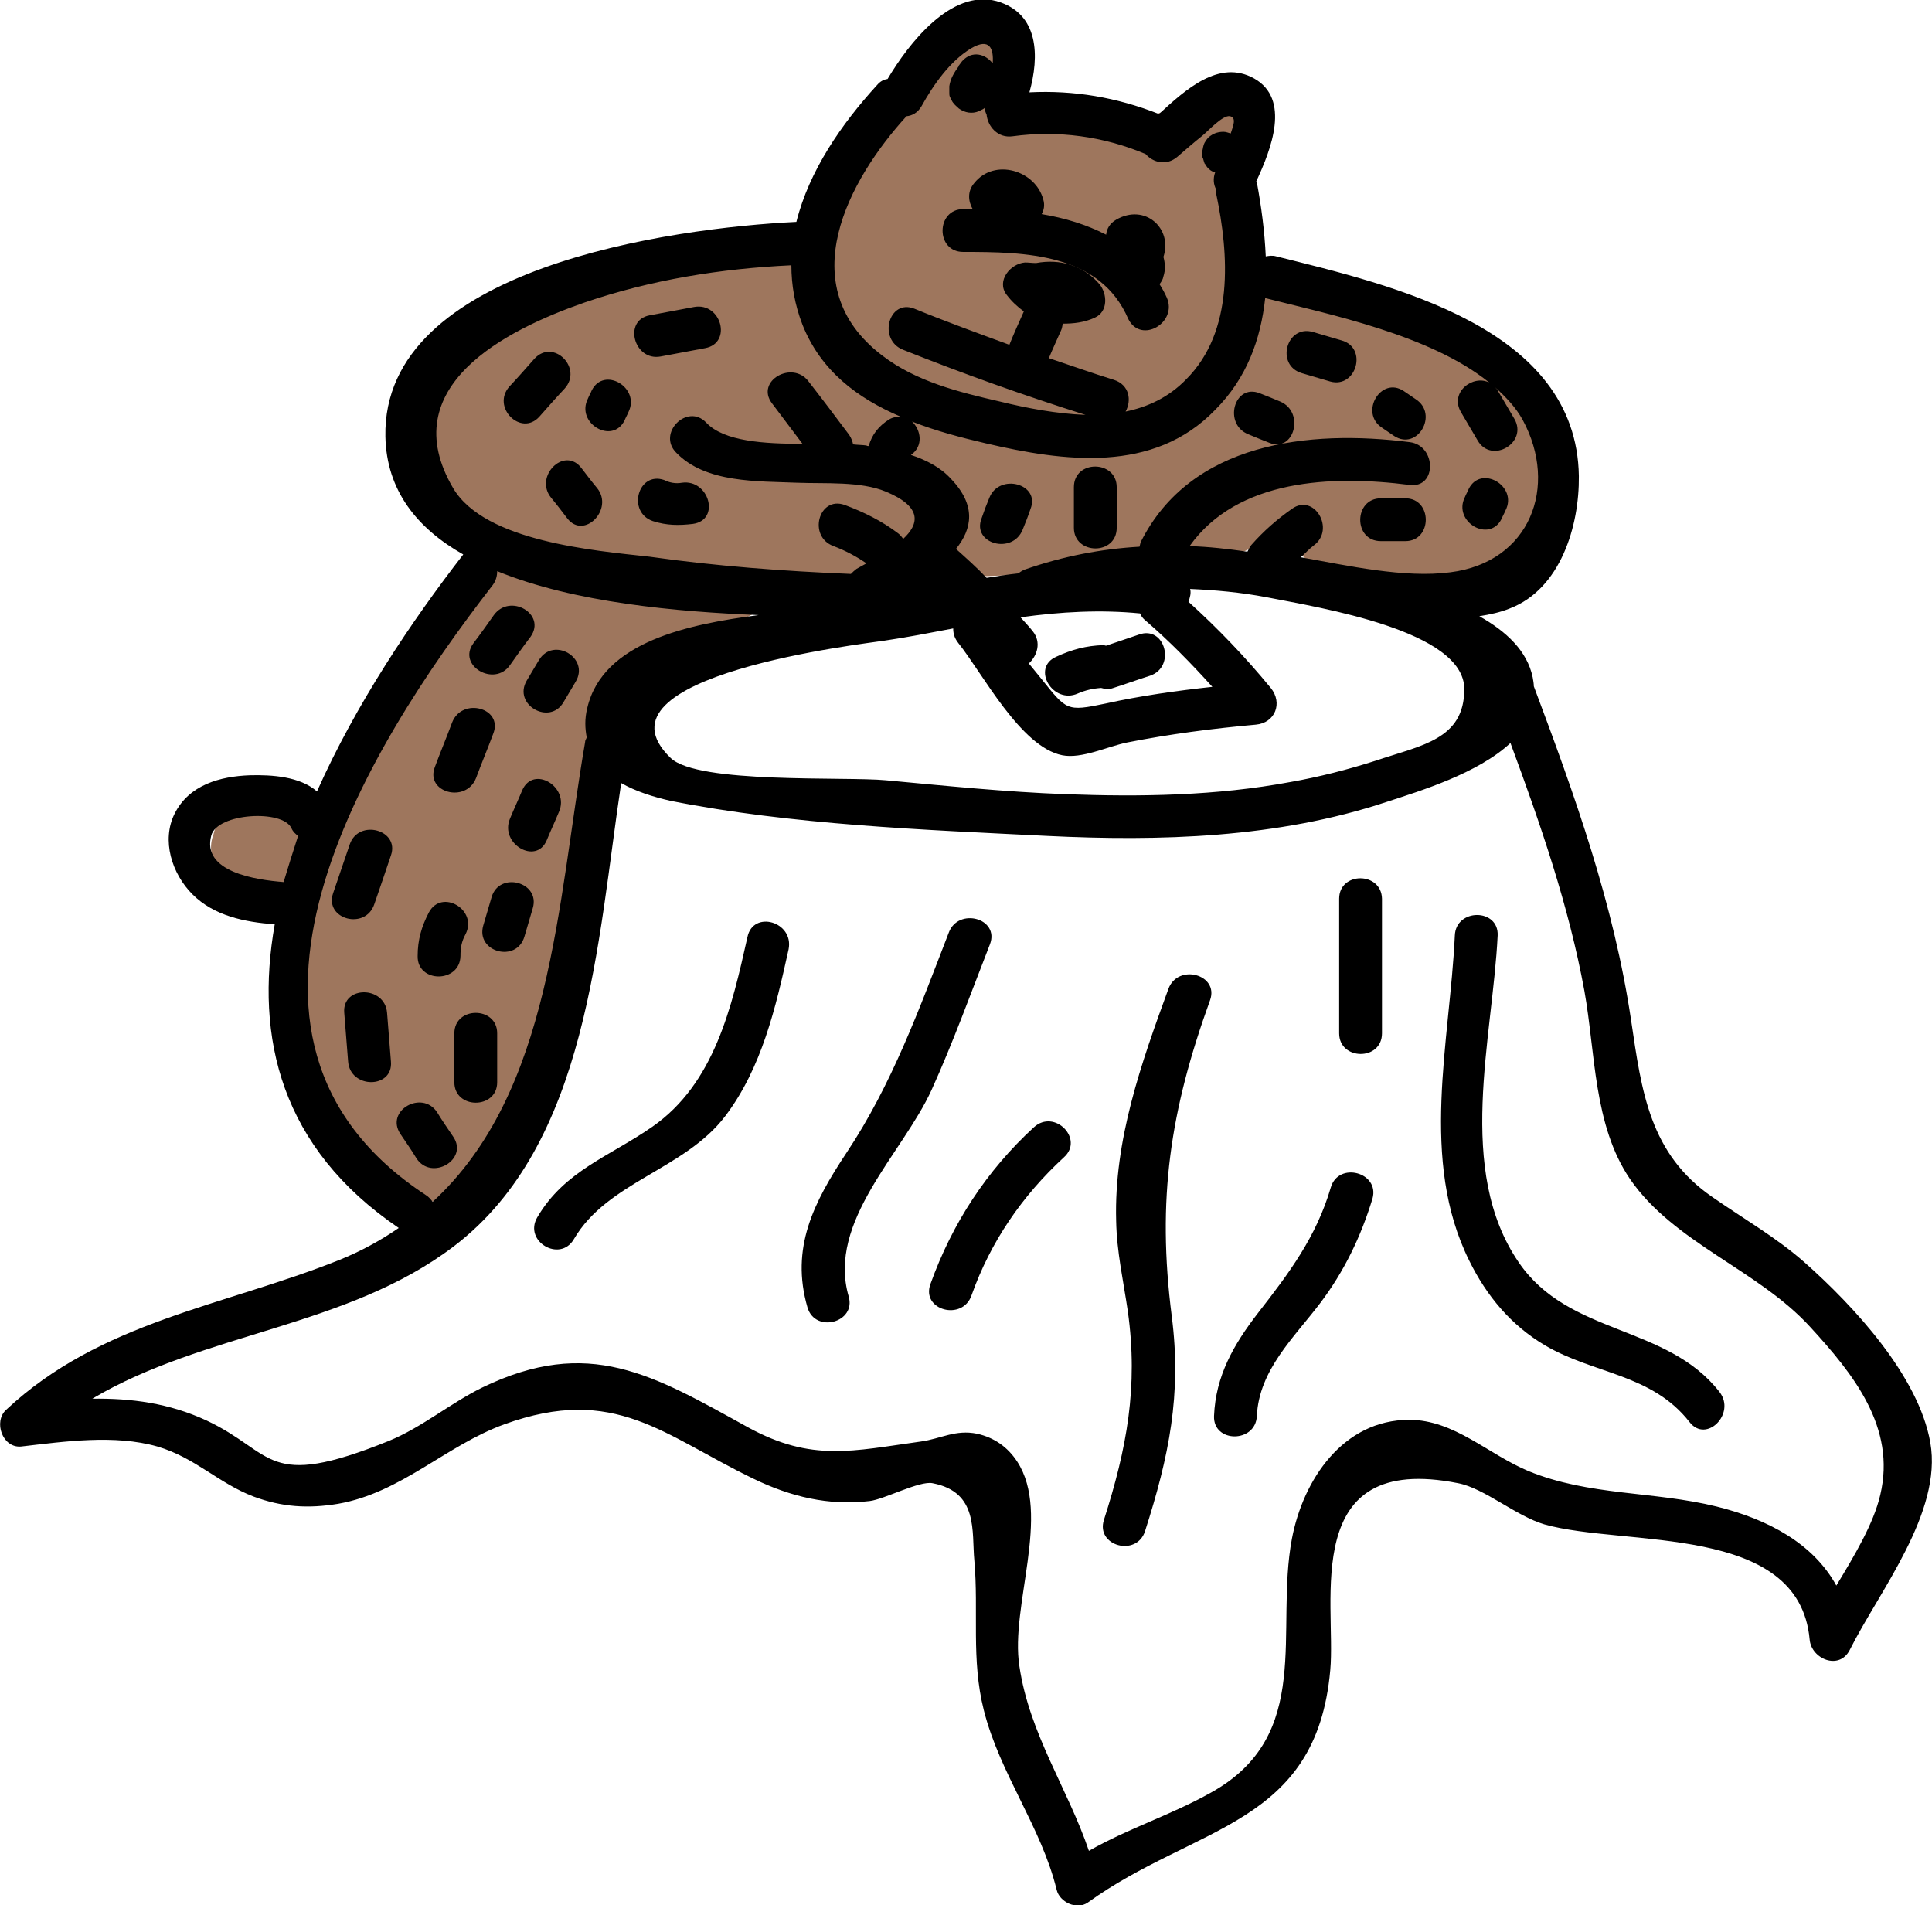 <svg xmlns="http://www.w3.org/2000/svg" viewBox="0 0 347.4 342.6"><path fill="#9E765D" d="M271.8 70.3c-2.9-4.4-7.6-8.4-14.5-11.6-9.3-4.3-20.6-8.5-31-6.8-2.4.4-4.3 1.1-6 2 1.1-4.1 1-8.3 0-12.2.8-.5 1.5-1.2 2.2-2.1 1.8-2.6 1.4-5.3 1.5-8.3 0-2.8 1.3-5.1 3.3-7 5.2-4.9-2.6-12.7-7.9-7.9-1.5 1.4-2.8 3.1-3.9 4.9-2.3-1.5-5.3-2-8.1-.5-2 1.1-3.2 2.6-3.9 4.4-2.4-.6-4.9-.8-7.3-.9-.4 0-.8 0-1.1.1-4.1-2.5-8.6-2.9-12.7-1.9-.7-.1-1.3-.1-2-.2.6-1.7.8-3.4.5-5.2-.2-1.2-.6-2.2-1.2-3.2l.6-.6c5.1-5-2.8-12.9-7.9-7.9-4 4-15.7 14.1-14 21-6.9 4.1-12.2 10.7-14.3 19.1-.2.6-.2 1.1-.3 1.7l-1.8-.3c-20.9-1.6-39.5 3.4-56.6 15.5-14.2 10-9 29.4 2.4 35.3-7.9 9.3-14.3 20.4-20.5 32.3-2.7 5.2-6.3 12.2-9.4 19.7-.4-1.7-1.7-3.2-3.8-3.7-3.4-.7-6.9-1-10.3-.6-2.7.3-4.9 2-5.4 4.6-.8 2-.6 4.7 1.1 6.1 4.6 3.7 11.2 4.2 15.8.3-4.3 12.8-6 26.3 1.4 35.2l.5 5.7c2.3 24.7 37.3 25.3 38.9 0 1.2-20 6-38.5 13.8-56.9 1.5-3.5 1.7-6.6 1.3-9.5 4.9-8.2 10.4-15.5 20.2-18.7 5-1.7 8.5-4.7 10.6-8.4 17.3.3 34.7.1 52-1 9.7-.6 21.9.2 30.9-4.2 2-1 3.6-2.1 4.9-3.2.7.9 1.4 1.8 2.3 2.7 7.1 6.8 14.6 9.3 21.2 8.9 1.4.3 2.9.5 4.6.5 6.2 0 10.9-2.4 14-6.1 1.6-1.5 2.8-3.4 3.7-5.3 4.8-7.8 3.6-19.6-3.8-25.8z"/><path d="M209.8 53.5c-.4-.9-.8-1.6-1.3-2.4.3-.4.6-.8.7-1.4.4-1.2.3-2.4 0-3.5 1.7-5.1-3.3-9.7-8.5-6.7-1.2.7-1.7 1.7-1.8 2.7-3.5-1.8-7.4-3-11.6-3.7.4-.7.6-1.6.3-2.6-1.4-5.3-8.8-7.5-12.4-3-1.3 1.5-1.1 3.3-.3 4.7h-1.7c-4.9 0-5 7.7 0 7.7 11.1 0 24.6.2 29.7 12.1 2.3 4.5 8.9.6 6.9-3.9z"/><path d="M347.1 259.4c-2.1-12-13.8-24.6-22.6-32.4-5.1-4.5-10.9-7.8-16.5-11.7-11.4-7.8-12.8-19-14.7-31.8-3.1-20.9-10.1-40.4-17.5-60.1 0-.5-.1-1-.2-1.6-1-4.8-4.8-8.3-9.6-11 1.9-.3 3.8-.7 5.5-1.4 9.1-3.5 12.5-14.8 12.4-23.8-.4-26.8-33.6-34.3-54.4-39.5-.7-.2-1.3-.1-1.9 0-.2-4.5-.8-9-1.6-13.3 0-.1-.1-.1-.1-.2 2.7-5.8 6.2-14.8-.4-18.5-6.3-3.5-12.3 2-17.1 6.4-7.6-3-15.3-4.3-23.3-3.9 1.8-6.4 1.8-14.2-5.9-16.4-8.2-2.2-15.8 7.6-19.6 14-.7.1-1.3.4-1.9 1.1-6.4 7-12.2 15.4-14.5 24.6-22.4 1.1-74.5 8.2-73.9 38.6.2 9.7 5.7 16.5 14 21.2-9.3 12-19.3 26.9-26.3 42.6-3.1-2.7-8.1-3-12.1-2.9-5.3.2-10.9 1.7-13.5 6.9-2.4 4.8-.5 10.8 3.2 14.5 3.9 3.9 9.4 5 14.8 5.4-3.6 20.4 1.1 40.2 22.3 54.6-3.2 2.2-6.8 4.2-10.8 5.8-20.8 8.3-42.8 11-59.8 26.9-2.3 2.1-.7 6.9 2.7 6.6 7.8-.9 16.8-2.2 24.5 0 6.8 2 11 6.6 17.3 9 5.1 1.9 9.8 2.2 15.2 1.3 11.4-2 19.4-10.5 29.9-14.3 19.9-7.2 28.6 2 44.8 9.8 6.6 3.2 13.5 4.9 20.9 4 2.6-.3 9-3.7 11.3-3.2 8.3 1.6 7 8.7 7.5 13.9.8 9.1-.6 17.8 1.7 26.9 2.9 11.5 10.3 20.9 13.1 32.3.5 2.2 3.6 3.7 5.6 2.3 19.4-14 41.1-13.7 43.6-41.8 1.1-12.2-5.6-39.3 23-33.6 4.7.9 10.4 5.9 15.5 7.4 14.5 4.1 45.8-.3 47.7 20.7.3 3.5 5.3 5.6 7.2 1.9 5.3-10.6 16.7-24.7 14.5-37.3zM227.5 53.6c11.4 2.9 29.7 6.6 40.3 15.2-2.9-1.5-7.2 1.7-5.1 5.3l3 5.1c2.5 4.3 9.1.4 6.6-3.9l-3-5.1c-.1-.2-.3-.4-.5-.6 2 1.8 3.8 3.7 5 5.9 6.5 12 1.3 25.6-13 27.4-8.2 1.1-18.5-1.2-26.9-2.7.8-.7 1.5-1.5 2.3-2.1 4-2.9.1-9.5-3.9-6.6-2.7 1.9-5.1 4-7.3 6.5-.3.4-.5.8-.7 1.2-3.5-.5-6.9-.9-10.4-1 8.6-12.1 25.6-12.8 39.6-11 4.9.6 4.8-7.1 0-7.7-18.1-2.3-39.4 0-48.4 18-.1.3-.1.5-.2.8-6.9.4-13.7 1.7-20.6 4.1-.5.2-.8.4-1.2.7-1.9.2-3.8.5-5.7.8-1.7-1.8-3.6-3.5-5.5-5.2 2.9-3.6 3.7-7.8-.9-12.6-1.9-2.1-4.5-3.4-7.2-4.3 2.3-1.6 1.8-4.5.2-6 4.3 1.7 8.9 2.9 13.2 3.9 14.1 3.3 30.2 5.5 41.3-6 5.7-5.7 8.2-12.7 9-20.1zm-41.8 59.9c-.7-.9-1.5-1.7-2.2-2.5 7.2-1 14.4-1.4 21.5-.7.2.5.5.9 1 1.3 4.3 3.7 8.2 7.7 12 11.9-6.4.7-12.9 1.6-19.2 3-7.1 1.5-7 1.2-11.6-4.5-.7-.9-1.5-1.8-2.2-2.7 1.5-1.4 2.3-3.8.7-5.8zm5.3 22.3c3.5.7 8.2-1.6 11.7-2.3 7.6-1.5 15.3-2.5 23.1-3.2 3.5-.3 4.9-3.9 2.7-6.6-4.6-5.6-9.5-10.7-14.8-15.5.3-.8.5-1.6.3-2.3 4.5.2 9.1.6 13.8 1.5 9.7 1.9 35.5 6 35.5 16.5 0 9.1-7.7 10.1-16 12.9-5 1.6-10.1 2.9-15.2 3.8-13.4 2.5-27 2.7-40.5 2.2-10.8-.4-21.5-1.5-32.3-2.5-7.3-.7-33.8.7-38.7-4-15.5-14.9 35.4-20.6 38.4-21.1 4.1-.6 8.2-1.4 12.4-2.2 0 .9.2 1.7.9 2.6 4.4 5.5 11.2 18.7 18.7 20.2zM163 20.9c1-.1 2-.6 2.7-1.8 2.1-3.8 5.1-8.1 8.9-10.4 3.4-2 4.1.1 3.9 2.7-1.3-1.7-3.7-2.4-5.5-.4-.2.3-.4.5-.6.8v.1c-.8 1.1-1.5 2.2-1.7 3.6v1.1c0 .3 0 .6.1.8l.3.6c.1.2.2.4.4.6.2.3.5.5.8.8l.1.1c1.1.8 2.4 1 3.6.5l.6-.3c.1 0 .1-.1.2-.1.1-.1.2-.1.2-.2.1.4.2.8.4 1.2.2 2.1 2 4.3 4.7 3.9 8.1-1.1 16.3 0 23.9 3.2 1.3 1.5 3.7 2.2 5.7.5 1.5-1.3 3-2.6 4.5-3.8 1-.8 3.7-3.8 5-3.5 1.2.3.5 1.8.1 3.1-.4-.1-.8-.3-1.3-.3-.6 0-1.1.1-1.6.3-.1.1-.2.2-.4.2-.3.2-.5.3-.8.6-.1.1-.2.3-.3.4-.1.2-.3.4-.4.7-.1.2-.1.4-.2.7 0 .2-.1.4-.1.6v.9c0 .1 0 .2.1.3.1.4.2.7.3 1l.1.1c.2.3.4.7.7.9.3.3.7.5 1.1.6-.4 1.1-.3 2.2.2 3.1 0 .3-.1.5 0 .8 2.3 10.9 3.2 24.7-5.4 33.3-3.2 3.3-7 5-10.9 5.8 1.1-2 .7-4.8-2.1-5.7-3.9-1.2-7.8-2.6-11.7-3.9.7-1.7 1.5-3.4 2.2-5 .2-.4.2-.8.3-1.2 1.9 0 3.9-.2 5.8-1.1 2.4-1.1 2.2-4.3.8-6-2.9-3.4-7.1-4.6-11.4-3.8-.7 0-1.3-.1-2-.1-2.6.2-5.2 3.3-3.3 5.8.9 1.2 2 2.2 3.1 3-.9 2-1.8 4-2.6 6-5.7-2.1-11.5-4.2-17.1-6.5-4.6-1.8-6.6 5.6-2 7.4 10.8 4.3 21.7 8.2 32.8 11.7-5.2-.2-10.5-1.2-15.4-2.4-7.4-1.7-15.1-3.6-21.2-8.3-16.4-12.5-6-31.6 4.4-43zM81.5 87.8C70.7 69.5 91 59.3 105.1 54.4c12-4.1 24.5-6.1 37.2-6.7 0 3.5.6 7.1 2 10.7 3.3 8.3 9.9 13.2 17.6 16.5-.6 0-1.3.1-2 .5-1.9 1.2-3.1 2.7-3.7 4.8-.1 0-.3 0-.4-.1-.7-.1-1.6-.1-2.4-.2-.1-.5-.3-1.1-.7-1.7-2.4-3.2-4.8-6.4-7.3-9.6-2.9-3.9-9.6-.1-6.6 3.9 1.8 2.4 3.7 4.9 5.5 7.3-6.8 0-14.1-.4-17.3-3.8-3.4-3.6-8.9 1.9-5.4 5.4 5.3 5.5 14.7 5.1 21.8 5.4 5 .2 11.3-.3 15.9 1.6 6.7 2.8 5.9 5.9 3.1 8.5-.2-.3-.5-.7-.9-1-2.9-2.2-6.1-3.8-9.6-5.1-4.7-1.7-6.7 5.7-2 7.4 2.1.8 4 1.8 5.9 3.1-.7.4-1.3.7-1.8 1-.4.3-.7.6-1 .9-12.1-.5-24.2-1.4-36.2-3.1-9.9-1.1-29.6-2.7-35.3-12.3zM51 158.6c-5-.4-14.8-1.8-13-8.4 1.1-4 12.8-4.7 14.4-1.3.3.7.8 1.1 1.2 1.4-.9 2.8-1.8 5.6-2.6 8.3zm37.6-53.4c.6-.8.8-1.7.8-2.5 13.9 5.7 32.4 7.3 47 7.9-12.3 1.6-28 4.7-30.8 16.7-.5 2-.4 3.7-.1 5.3-.1.3-.3.5-.3.9-5 29-6 62.9-27.4 82.6-.3-.4-.7-.9-1.2-1.2-43.3-28.4-10.7-80.4 12-109.7zm249.5 163.6c-1.2 5.2-4.7 11-7.9 16.3-4.1-7.5-12.2-11.9-21.5-14.2-11.3-2.8-23-1.9-33.9-6.4-7.2-3-13.3-9.2-21.4-9.2-11.9 0-19.1 10.8-21.1 21.4-3.1 16.5 4 35.3-14.5 45.6-7.3 4.1-14.8 6.4-22 10.5-3.8-11.2-10.7-21-12.5-33.2-1.7-10.8 5.8-27.3-.4-36.8-1.7-2.6-4.1-4.3-7.2-5-3.9-.8-6.5.9-10.1 1.4-12.3 1.7-19.6 3.7-31-2.5-17.2-9.5-28.7-16.5-47.9-7.2-5.7 2.8-10.9 7.2-16.8 9.6-22.3 9-20.4 2.1-32.8-3.7-6.7-3.1-13.5-4-20.5-3.9 20.2-12 45.8-12.8 65-27.4 24.2-18.4 25.8-54.9 30.1-83.3 2.6 1.5 5.8 2.5 8.9 3.2 21.6 4.3 45.5 5.2 67.6 6.3 20.4 1 41.5.4 61.1-6.1 6.1-2 16.4-5.1 22.3-10.6 5.4 14.6 10.5 29.3 13.3 44.6 2 11.1 1.6 24.1 8.2 33.8 7.9 11.5 23 16.3 32.4 26.6 7.7 8.4 15.5 18 12.6 30.2z"/><path d="M204.8 114.1c-2 .7-3.9 1.3-5.9 2-.2 0-.3-.1-.5-.1-3.1.1-5.7.8-8.5 2.1-4.5 2-.6 8.6 3.9 6.6 1.4-.6 2.7-.9 4.2-1 .7.2 1.4.3 2.2 0 2.2-.7 4.4-1.5 6.6-2.2 4.7-1.6 2.7-9.1-2-7.4zm-70.4 54.4c-2.8 12.5-5.9 26.3-17.1 34.1-7.6 5.3-15.8 7.9-20.7 16.3-2.5 4.3 4.1 8.2 6.6 3.9 6-10.3 19.9-12.5 27.2-22.1 6.6-8.7 9.1-19.6 11.4-30 1-5-6.4-7.1-7.4-2.2zm36.2-.8c-5.3 13.7-10.2 27.3-18.4 39.6-5.9 8.9-10.1 17.1-7 27.8 1.4 4.7 8.8 2.7 7.4-2-3.9-13.5 9.7-25.7 14.9-37.1 3.9-8.6 7.1-17.5 10.5-26.2 1.8-4.7-5.7-6.7-7.4-2.1zm39.5 10.1c-4.9 13.4-9.8 27.2-9.4 41.7.1 5.6 1.3 10.8 2.1 16.3 1.9 13.6-.2 24.7-4.3 37.5-1.5 4.7 5.9 6.7 7.4 2 4.3-13.4 6.6-24.6 4.8-38.6-2.7-21.1-.3-37 6.9-56.9 1.6-4.6-5.8-6.6-7.5-2zm30.7-16.2v24.2c0 4.9 7.7 5 7.7 0v-24.2c-.1-4.9-7.7-4.9-7.7 0zm68.4 88.7c-9.5-12.2-27.1-10.1-36.1-23.3-11.4-16.6-4.7-40.3-3.8-58.8.2-4.9-7.5-4.9-7.7 0-.9 19.2-6.4 40.4 2.6 58.5 3.1 6.3 7.5 11.6 13.6 15.2 8.8 5.2 19.2 5.1 26 13.8 3 3.9 8.4-1.5 5.4-5.4zm-69.9-36.8c-2.6 8.9-7.5 15.4-13.1 22.6-4.4 5.7-7.6 11.3-7.9 18.5-.2 4.9 7.5 4.9 7.7 0 .4-8.3 6.7-14.1 11.4-20.3 4.3-5.7 7.3-11.9 9.4-18.8 1.3-4.7-6.1-6.7-7.5-2zm-53.4-10.8c-8.5 7.8-14.7 17.3-18.6 28.2-1.7 4.7 5.8 6.7 7.4 2 3.4-9.6 9.1-17.9 16.6-24.8 3.7-3.3-1.7-8.8-5.4-5.4zM124.8 55.2c-2.7.5-5.4 1-8 1.5-4.8.9-2.8 8.3 2 7.4 2.7-.5 5.4-1 8-1.5 4.9-.9 2.9-8.3-2-7.4zm-28.7 9.3c-1.5 1.7-3 3.4-4.5 5-3.3 3.7 2.1 9.1 5.4 5.4 1.5-1.7 3-3.4 4.5-5 3.4-3.7-2-9.1-5.4-5.4zm10.3 5.7c-.2.5-.5 1-.7 1.5-2.2 4.4 4.4 8.3 6.6 3.9.2-.5.5-1 .7-1.5 2.2-4.4-4.4-8.3-6.6-3.9zm1 17.6c-1-1.2-1.9-2.4-2.9-3.7-3.1-3.9-8.5 1.6-5.4 5.4 1 1.2 1.9 2.4 2.9 3.7 3 3.9 8.4-1.6 5.4-5.4zm15.2-1c-1.1.2-2.2 0-3.2-.5-4.7-1.6-6.7 5.8-2 7.4 2.5.8 4.7.8 7.2.5 5-.7 2.9-8.1-2-7.4zm-33.8 23.8c-1.2 1.7-2.4 3.4-3.7 5.1-2.9 4 3.8 7.9 6.6 3.9 1.2-1.7 2.4-3.4 3.7-5.1 2.9-4.1-3.7-7.9-6.6-3.9zm8.1 8.1l-2.2 3.7c-2.5 4.3 4.1 8.1 6.6 3.9l2.2-3.7c2.6-4.3-4-8.2-6.6-3.9zm-3 23.4c-.7 1.7-1.5 3.4-2.2 5.1-1.9 4.5 4.7 8.4 6.6 3.9.7-1.7 1.5-3.4 2.2-5.1 2-4.5-4.6-8.5-6.6-3.9zm-12.6-12.2c-1 2.7-2.1 5.3-3.1 8-1.8 4.6 5.6 6.6 7.4 2 1-2.7 2.1-5.3 3.1-8 1.8-4.6-5.6-6.6-7.4-2zm-18.4 21.9l-3 8.8c-1.6 4.7 5.8 6.7 7.4 2 1-2.9 2-5.8 3-8.8 1.6-4.6-5.8-6.6-7.4-2zm6.7 30.3c-.4-4.9-8.1-4.9-7.7 0l.7 8.8c.4 4.9 8.1 4.9 7.7 0l-.7-8.8zm7.5-18c-1.3 2.5-2 4.9-2 7.8-.1 4.9 7.6 4.9 7.7 0 0-1.5.2-2.6.9-3.9 2.3-4.4-4.3-8.3-6.6-3.9zm11.3-2.8l-1.5 5.1c-1.4 4.8 6 6.8 7.4 2l1.5-5.1c1.4-4.7-6-6.7-7.4-2zm-6.7 24.5v8.8c0 4.9 7.7 4.9 7.7 0v-8.8c0-4.9-7.7-4.9-7.7 0zm-.2 18.6c-1-1.5-2-2.9-2.9-4.4-2.7-4.1-9.4-.3-6.6 3.9 1 1.5 2 2.9 2.9 4.4 2.7 4.1 9.4.2 6.6-3.9zm96.4-114.9c-.5 1.2-1 2.5-1.4 3.7-1.8 4.6 5.6 6.6 7.4 2 .5-1.2 1-2.5 1.4-3.7 1.8-4.5-5.6-6.5-7.4-2zm15.2-1.9v7.3c0 4.9 7.7 5 7.7 0v-7.3c0-4.9-7.7-5-7.7 0zm48.1-26.4l-5.1-1.5c-4.8-1.4-6.8 6-2 7.4l5.1 1.5c4.7 1.3 6.8-6.1 2-7.4zm-11 11c-1.2-.5-2.4-1-3.7-1.5-4.6-1.8-6.6 5.6-2 7.4 1.2.5 2.4 1 3.7 1.5 4.5 1.9 6.5-5.5 2-7.4zm24.4-.4c-.7-.5-1.5-1-2.2-1.5-4.1-2.7-8 3.9-3.9 6.6l2.2 1.5c4.2 2.7 8-3.9 3.9-6.6zm9.5 16.1c-.2.5-.5 1-.7 1.5-2.2 4.4 4.4 8.3 6.6 3.9.2-.5.5-1 .7-1.5 2.3-4.4-4.4-8.3-6.6-3.9zm-11.4 1.7h-4.4c-4.9 0-5 7.7 0 7.7h4.4c4.9 0 4.9-7.7 0-7.7z"/></svg>
